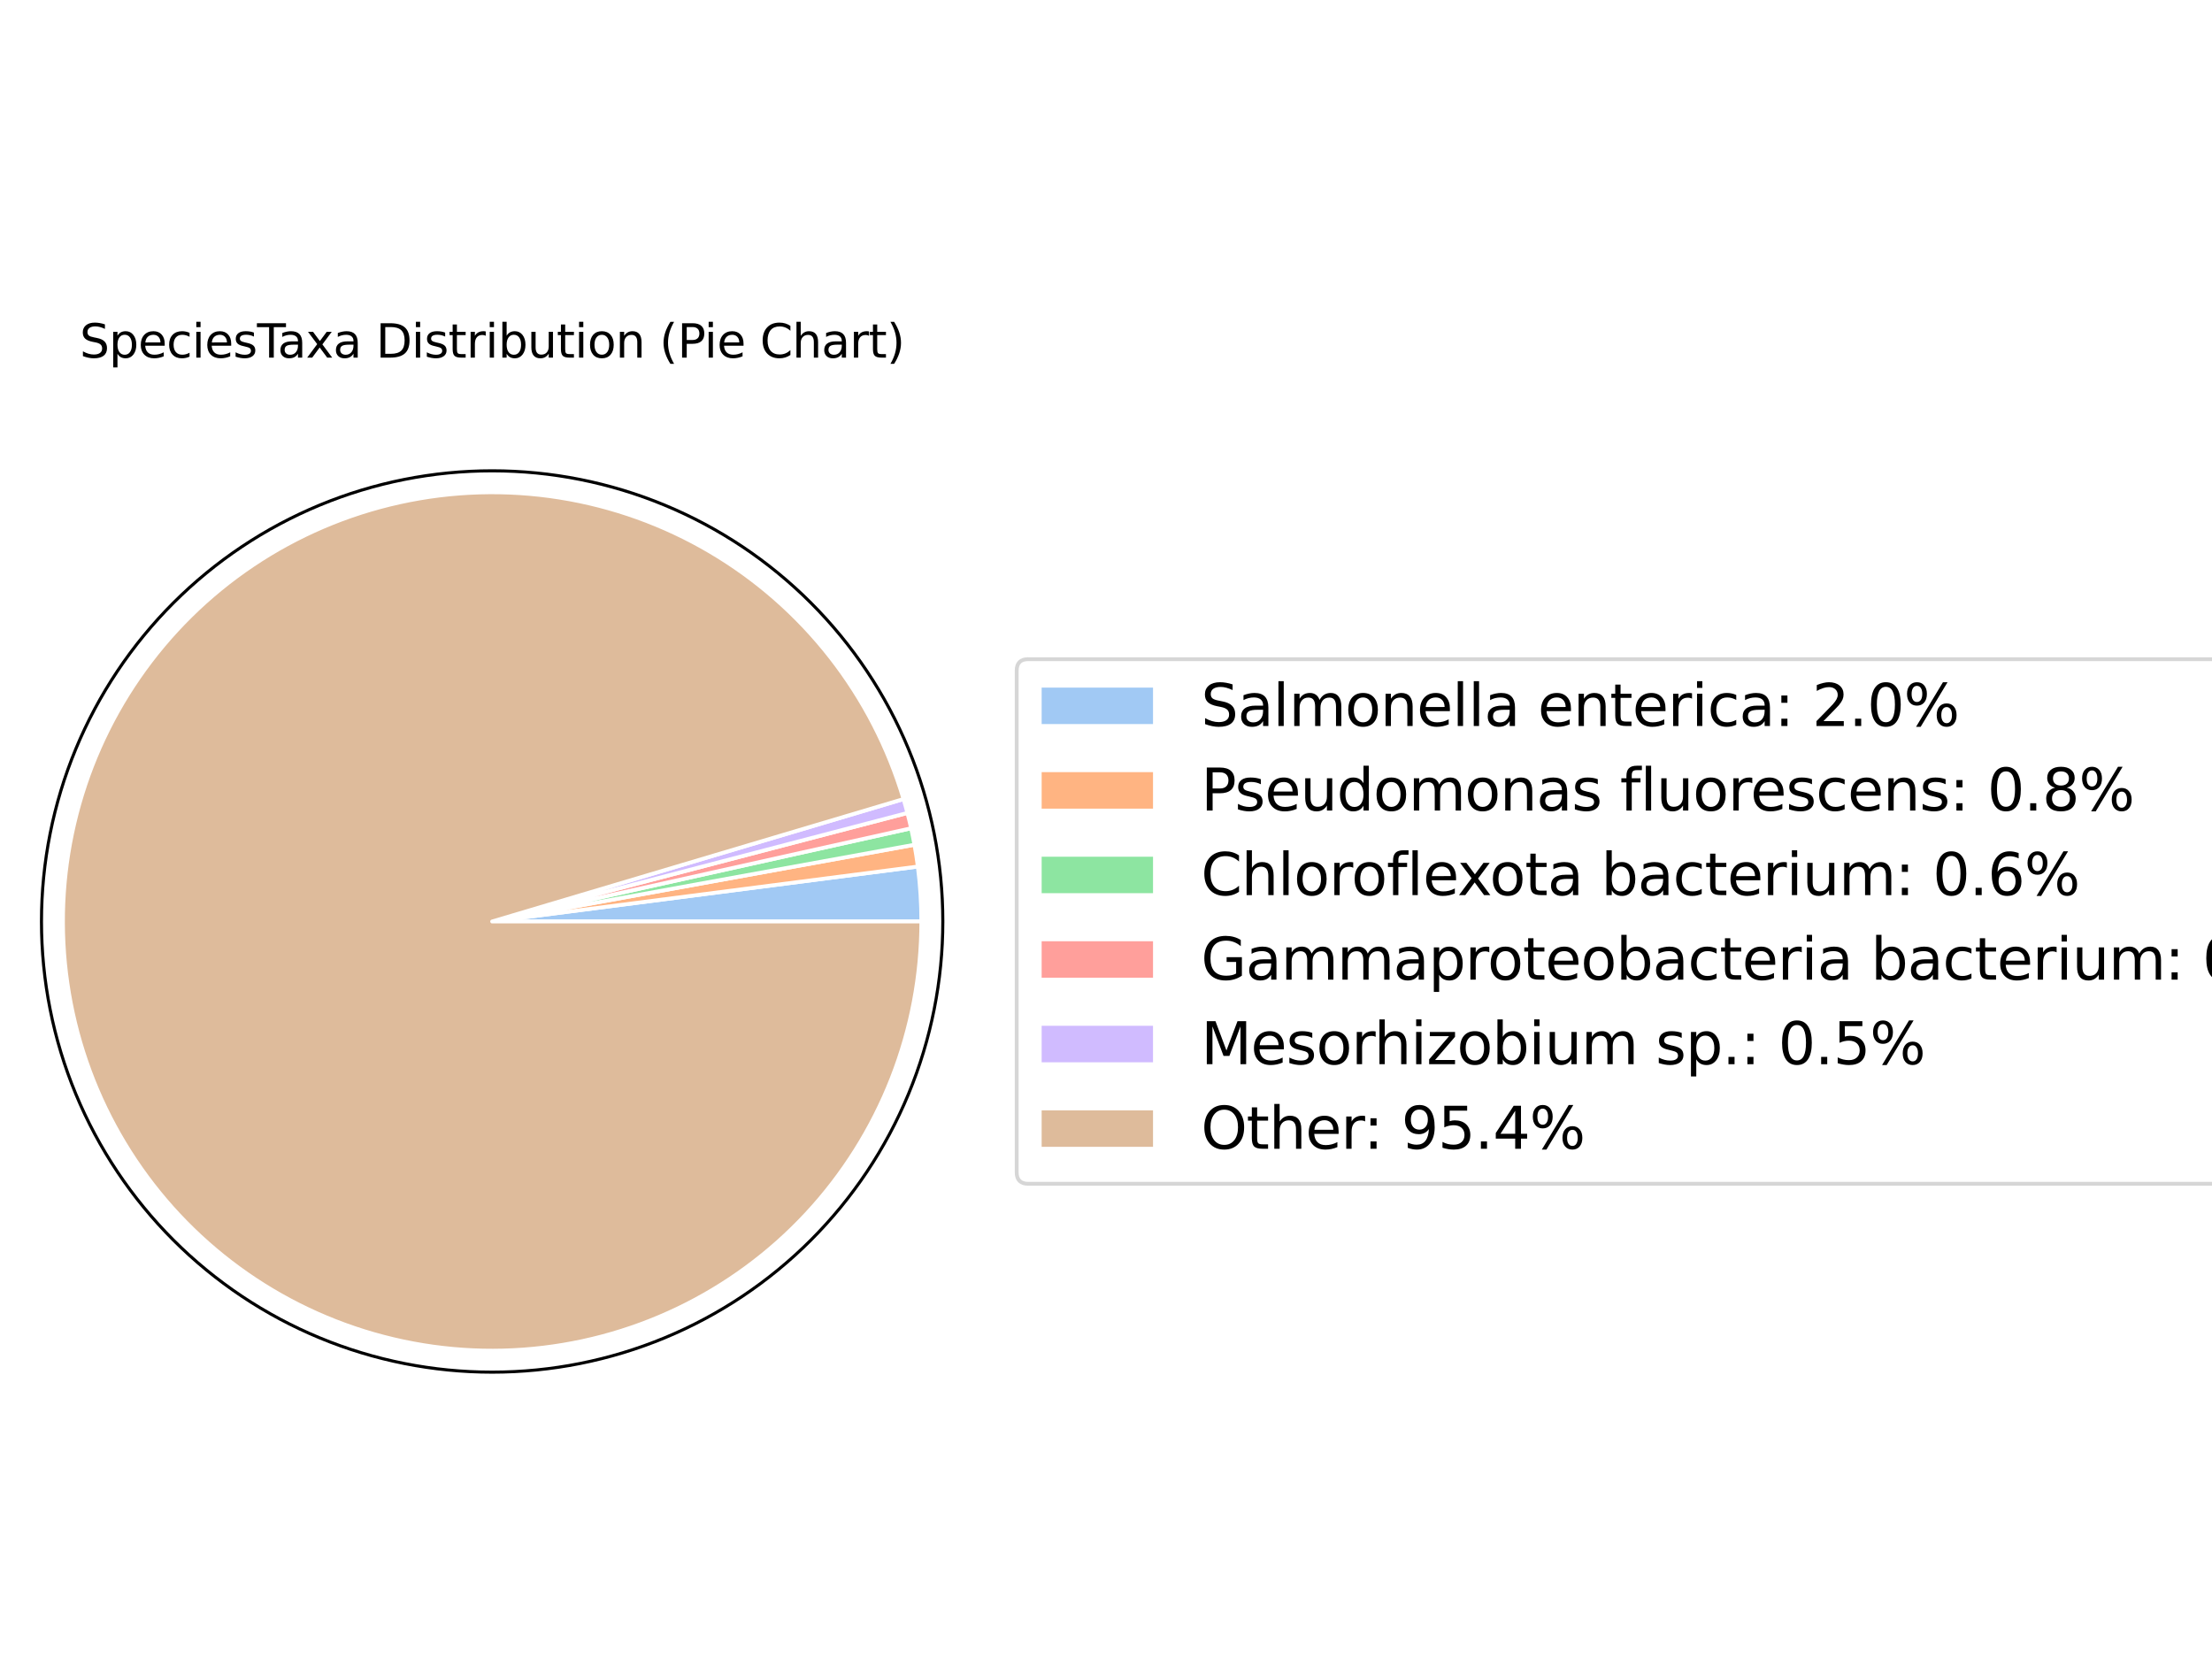 <?xml version="1.0" encoding="utf-8" standalone="no"?>
<!DOCTYPE svg PUBLIC "-//W3C//DTD SVG 1.1//EN"
  "http://www.w3.org/Graphics/SVG/1.1/DTD/svg11.dtd">
<svg xmlns:xlink="http://www.w3.org/1999/xlink" width="576pt" height="432pt" viewBox="0 0 576 432" xmlns="http://www.w3.org/2000/svg" version="1.1">
 <defs>
  <style type="text/css">*{stroke-linejoin: round; stroke-linecap: butt}</style>
 </defs>
 <g id="figure_1">
  <g id="patch_1">
   <path d="M 0 432 
L 576 432 
L 576 0 
L 0 0 
z
" style="fill: #ffffff"/>
  </g>
  <g id="axes_1">
   <g id="patch_2">
    <path d="M 245.508 239.952 
C 245.508 224.541 242.472 209.28 236.575 195.043 
C 230.678 180.805 222.033 167.867 211.136 156.97 
C 200.239 146.073 187.301 137.428 173.063 131.531 
C 158.826 125.634 143.565 122.598 128.154 122.598 
C 112.743 122.598 97.482 125.634 83.245 131.531 
C 69.007 137.428 56.069 146.073 45.172 156.97 
C 34.275 167.867 25.63 180.805 19.733 195.043 
C 13.836 209.28 10.8 224.541 10.8 239.952 
C 10.8 255.363 13.836 270.624 19.733 284.861 
C 25.63 299.099 34.275 312.037 45.172 322.934 
C 56.069 333.831 69.007 342.476 83.245 348.373 
C 97.482 354.27 112.743 357.306 128.154 357.306 
C 143.565 357.306 158.826 354.27 173.063 348.373 
C 187.301 342.476 200.239 333.831 211.136 322.934 
C 222.033 312.037 230.678 299.099 236.575 284.861 
C 242.472 270.624 245.508 255.363 245.508 239.952 
M 128.154 239.952 
C 128.154 239.952 128.154 239.952 128.154 239.952 
C 128.154 239.952 128.154 239.952 128.154 239.952 
C 128.154 239.952 128.154 239.952 128.154 239.952 
C 128.154 239.952 128.154 239.952 128.154 239.952 
C 128.154 239.952 128.154 239.952 128.154 239.952 
C 128.154 239.952 128.154 239.952 128.154 239.952 
C 128.154 239.952 128.154 239.952 128.154 239.952 
C 128.154 239.952 128.154 239.952 128.154 239.952 
C 128.154 239.952 128.154 239.952 128.154 239.952 
C 128.154 239.952 128.154 239.952 128.154 239.952 
C 128.154 239.952 128.154 239.952 128.154 239.952 
C 128.154 239.952 128.154 239.952 128.154 239.952 
C 128.154 239.952 128.154 239.952 128.154 239.952 
C 128.154 239.952 128.154 239.952 128.154 239.952 
C 128.154 239.952 128.154 239.952 128.154 239.952 
C 128.154 239.952 128.154 239.952 128.154 239.952 
z
" style="fill: #ffffff"/>
   </g>
   <g id="patch_3">
    <path d="M 128.154 239.952 
C 128.154 239.952 128.154 239.952 128.154 239.952 
C 128.154 239.952 128.154 239.952 128.154 239.952 
L 239.001 225.649 
C 239.307 228.02 239.536 230.4 239.69 232.786 
C 239.843 235.171 239.92 237.561 239.92 239.952 
z
" clip-path="url(#pff75e0fc72)" style="fill: #a1c9f4; stroke: #ffffff; stroke-linejoin: miter"/>
   </g>
   <g id="patch_4">
    <path d="M 128.154 239.952 
C 128.154 239.952 128.154 239.952 128.154 239.952 
C 128.154 239.952 128.154 239.952 128.154 239.952 
L 238.118 219.965 
C 238.29 220.909 238.449 221.854 238.596 222.801 
C 238.743 223.749 238.878 224.698 239.001 225.649 
z
" clip-path="url(#pff75e0fc72)" style="fill: #ffb482; stroke: #ffffff; stroke-linejoin: miter"/>
   </g>
   <g id="patch_5">
    <path d="M 128.154 239.952 
C 128.154 239.952 128.154 239.952 128.154 239.952 
C 128.154 239.952 128.154 239.952 128.154 239.952 
L 237.252 215.68 
C 237.411 216.392 237.562 217.104 237.706 217.819 
C 237.851 218.533 237.988 219.248 238.118 219.965 
z
" clip-path="url(#pff75e0fc72)" style="fill: #8de5a1; stroke: #ffffff; stroke-linejoin: miter"/>
   </g>
   <g id="patch_6">
    <path d="M 128.154 239.952 
C 128.154 239.952 128.154 239.952 128.154 239.952 
C 128.154 239.952 128.154 239.952 128.154 239.952 
L 236.288 211.692 
C 236.461 212.354 236.628 213.017 236.788 213.682 
C 236.949 214.347 237.104 215.013 237.252 215.68 
z
" clip-path="url(#pff75e0fc72)" style="fill: #ff9f9b; stroke: #ffffff; stroke-linejoin: miter"/>
   </g>
   <g id="patch_7">
    <path d="M 128.154 239.952 
C 128.154 239.952 128.154 239.952 128.154 239.952 
C 128.154 239.952 128.154 239.952 128.154 239.952 
L 235.277 208.073 
C 235.455 208.673 235.629 209.275 235.798 209.878 
C 235.966 210.482 236.13 211.086 236.288 211.692 
z
" clip-path="url(#pff75e0fc72)" style="fill: #d0bbff; stroke: #ffffff; stroke-linejoin: miter"/>
   </g>
   <g id="patch_8">
    <path d="M 128.154 239.952 
C 128.154 239.952 128.154 239.952 128.154 239.952 
C 128.154 239.952 128.154 239.952 128.154 239.952 
C 128.154 239.952 128.154 239.952 128.154 239.952 
C 128.154 239.952 128.154 239.952 128.154 239.952 
C 128.154 239.952 128.154 239.952 128.154 239.952 
C 128.154 239.952 128.154 239.952 128.154 239.952 
C 128.154 239.952 128.154 239.952 128.154 239.952 
C 128.154 239.952 128.154 239.952 128.154 239.952 
C 128.154 239.952 128.154 239.952 128.154 239.952 
C 128.154 239.952 128.154 239.952 128.154 239.952 
C 128.154 239.952 128.154 239.952 128.154 239.952 
C 128.154 239.952 128.154 239.952 128.154 239.952 
C 128.154 239.952 128.154 239.952 128.154 239.952 
C 128.154 239.952 128.154 239.952 128.154 239.952 
C 128.154 239.952 128.154 239.952 128.154 239.952 
C 128.154 239.952 128.154 239.952 128.154 239.952 
L 239.92 239.952 
C 239.92 253.949 237.29 267.823 232.168 280.849 
C 227.046 293.876 219.523 305.825 209.989 316.074 
C 200.456 326.323 189.082 334.69 176.459 340.74 
C 163.837 346.789 150.19 350.414 136.229 351.426 
C 122.268 352.437 108.241 350.817 94.879 346.649 
C 81.516 342.482 69.055 335.841 58.144 327.073 
C 47.233 318.305 38.065 307.565 31.12 295.413 
C 24.174 283.261 19.572 269.911 17.555 256.06 
C 15.538 242.209 16.14 228.101 19.331 214.472 
C 22.522 200.844 28.245 187.935 36.202 176.419 
C 44.159 164.903 54.209 154.984 65.827 147.178 
C 77.446 139.373 90.428 133.819 104.098 130.806 
C 117.767 127.793 131.881 127.375 145.705 129.573 
C 159.528 131.771 172.817 136.546 184.877 143.65 
C 196.938 150.754 207.558 160.061 216.182 171.085 
C 224.807 182.11 231.284 194.657 235.277 208.073 
z
" clip-path="url(#pff75e0fc72)" style="fill: #debb9b; stroke: #ffffff; stroke-linejoin: miter"/>
   </g>
   <g id="matplotlib.axis_1"/>
   <g id="matplotlib.axis_2"/>
   <g id="patch_9">
    <path d="M 245.508 239.952 
C 245.508 224.541 242.472 209.28 236.575 195.043 
C 230.678 180.805 222.033 167.867 211.136 156.97 
C 200.239 146.073 187.301 137.428 173.063 131.531 
C 158.826 125.634 143.565 122.598 128.154 122.598 
C 112.743 122.598 97.482 125.634 83.245 131.531 
C 69.007 137.428 56.069 146.073 45.172 156.97 
C 34.275 167.867 25.63 180.805 19.733 195.043 
C 13.836 209.28 10.8 224.541 10.8 239.952 
C 10.8 255.363 13.836 270.624 19.733 284.861 
C 25.63 299.099 34.275 312.037 45.172 322.934 
C 56.069 333.831 69.007 342.476 83.245 348.373 
C 97.482 354.27 112.743 357.306 128.154 357.306 
C 143.565 357.306 158.826 354.27 173.063 348.373 
C 187.301 342.476 200.239 333.831 211.136 322.934 
C 222.033 312.037 230.678 299.099 236.575 284.861 
C 242.472 270.624 245.508 255.363 245.508 239.952 
" style="fill: none; stroke: #000000; stroke-width: 0.8; stroke-linejoin: miter; stroke-linecap: square"/>
   </g>
   <g id="text_1">
    <!-- SpeciesTaxa Distribution (Pie Chart) -->
    <g transform="translate(20.747 93.127) scale(0.12 -0.12)">
     <defs>
      <path id="DejaVuSans-53" d="M 3425 4513 
L 3425 3897 
Q 3066 4069 2747 4153 
Q 2428 4238 2131 4238 
Q 1616 4238 1336 4038 
Q 1056 3838 1056 3469 
Q 1056 3159 1242 3001 
Q 1428 2844 1947 2747 
L 2328 2669 
Q 3034 2534 3370 2195 
Q 3706 1856 3706 1288 
Q 3706 609 3251 259 
Q 2797 -91 1919 -91 
Q 1588 -91 1214 -16 
Q 841 59 441 206 
L 441 856 
Q 825 641 1194 531 
Q 1563 422 1919 422 
Q 2459 422 2753 634 
Q 3047 847 3047 1241 
Q 3047 1584 2836 1778 
Q 2625 1972 2144 2069 
L 1759 2144 
Q 1053 2284 737 2584 
Q 422 2884 422 3419 
Q 422 4038 858 4394 
Q 1294 4750 2059 4750 
Q 2388 4750 2728 4690 
Q 3069 4631 3425 4513 
z
" transform="scale(0.016)"/>
      <path id="DejaVuSans-70" d="M 1159 525 
L 1159 -1331 
L 581 -1331 
L 581 3500 
L 1159 3500 
L 1159 2969 
Q 1341 3281 1617 3432 
Q 1894 3584 2278 3584 
Q 2916 3584 3314 3078 
Q 3713 2572 3713 1747 
Q 3713 922 3314 415 
Q 2916 -91 2278 -91 
Q 1894 -91 1617 61 
Q 1341 213 1159 525 
z
M 3116 1747 
Q 3116 2381 2855 2742 
Q 2594 3103 2138 3103 
Q 1681 3103 1420 2742 
Q 1159 2381 1159 1747 
Q 1159 1113 1420 752 
Q 1681 391 2138 391 
Q 2594 391 2855 752 
Q 3116 1113 3116 1747 
z
" transform="scale(0.016)"/>
      <path id="DejaVuSans-65" d="M 3597 1894 
L 3597 1613 
L 953 1613 
Q 991 1019 1311 708 
Q 1631 397 2203 397 
Q 2534 397 2845 478 
Q 3156 559 3463 722 
L 3463 178 
Q 3153 47 2828 -22 
Q 2503 -91 2169 -91 
Q 1331 -91 842 396 
Q 353 884 353 1716 
Q 353 2575 817 3079 
Q 1281 3584 2069 3584 
Q 2775 3584 3186 3129 
Q 3597 2675 3597 1894 
z
M 3022 2063 
Q 3016 2534 2758 2815 
Q 2500 3097 2075 3097 
Q 1594 3097 1305 2825 
Q 1016 2553 972 2059 
L 3022 2063 
z
" transform="scale(0.016)"/>
      <path id="DejaVuSans-63" d="M 3122 3366 
L 3122 2828 
Q 2878 2963 2633 3030 
Q 2388 3097 2138 3097 
Q 1578 3097 1268 2742 
Q 959 2388 959 1747 
Q 959 1106 1268 751 
Q 1578 397 2138 397 
Q 2388 397 2633 464 
Q 2878 531 3122 666 
L 3122 134 
Q 2881 22 2623 -34 
Q 2366 -91 2075 -91 
Q 1284 -91 818 406 
Q 353 903 353 1747 
Q 353 2603 823 3093 
Q 1294 3584 2113 3584 
Q 2378 3584 2631 3529 
Q 2884 3475 3122 3366 
z
" transform="scale(0.016)"/>
      <path id="DejaVuSans-69" d="M 603 3500 
L 1178 3500 
L 1178 0 
L 603 0 
L 603 3500 
z
M 603 4863 
L 1178 4863 
L 1178 4134 
L 603 4134 
L 603 4863 
z
" transform="scale(0.016)"/>
      <path id="DejaVuSans-73" d="M 2834 3397 
L 2834 2853 
Q 2591 2978 2328 3040 
Q 2066 3103 1784 3103 
Q 1356 3103 1142 2972 
Q 928 2841 928 2578 
Q 928 2378 1081 2264 
Q 1234 2150 1697 2047 
L 1894 2003 
Q 2506 1872 2764 1633 
Q 3022 1394 3022 966 
Q 3022 478 2636 193 
Q 2250 -91 1575 -91 
Q 1294 -91 989 -36 
Q 684 19 347 128 
L 347 722 
Q 666 556 975 473 
Q 1284 391 1588 391 
Q 1994 391 2212 530 
Q 2431 669 2431 922 
Q 2431 1156 2273 1281 
Q 2116 1406 1581 1522 
L 1381 1569 
Q 847 1681 609 1914 
Q 372 2147 372 2553 
Q 372 3047 722 3315 
Q 1072 3584 1716 3584 
Q 2034 3584 2315 3537 
Q 2597 3491 2834 3397 
z
" transform="scale(0.016)"/>
      <path id="DejaVuSans-54" d="M -19 4666 
L 3928 4666 
L 3928 4134 
L 2272 4134 
L 2272 0 
L 1638 0 
L 1638 4134 
L -19 4134 
L -19 4666 
z
" transform="scale(0.016)"/>
      <path id="DejaVuSans-61" d="M 2194 1759 
Q 1497 1759 1228 1600 
Q 959 1441 959 1056 
Q 959 750 1161 570 
Q 1363 391 1709 391 
Q 2188 391 2477 730 
Q 2766 1069 2766 1631 
L 2766 1759 
L 2194 1759 
z
M 3341 1997 
L 3341 0 
L 2766 0 
L 2766 531 
Q 2569 213 2275 61 
Q 1981 -91 1556 -91 
Q 1019 -91 701 211 
Q 384 513 384 1019 
Q 384 1609 779 1909 
Q 1175 2209 1959 2209 
L 2766 2209 
L 2766 2266 
Q 2766 2663 2505 2880 
Q 2244 3097 1772 3097 
Q 1472 3097 1187 3025 
Q 903 2953 641 2809 
L 641 3341 
Q 956 3463 1253 3523 
Q 1550 3584 1831 3584 
Q 2591 3584 2966 3190 
Q 3341 2797 3341 1997 
z
" transform="scale(0.016)"/>
      <path id="DejaVuSans-78" d="M 3513 3500 
L 2247 1797 
L 3578 0 
L 2900 0 
L 1881 1375 
L 863 0 
L 184 0 
L 1544 1831 
L 300 3500 
L 978 3500 
L 1906 2253 
L 2834 3500 
L 3513 3500 
z
" transform="scale(0.016)"/>
      <path id="DejaVuSans-20" transform="scale(0.016)"/>
      <path id="DejaVuSans-44" d="M 1259 4147 
L 1259 519 
L 2022 519 
Q 2988 519 3436 956 
Q 3884 1394 3884 2338 
Q 3884 3275 3436 3711 
Q 2988 4147 2022 4147 
L 1259 4147 
z
M 628 4666 
L 1925 4666 
Q 3281 4666 3915 4102 
Q 4550 3538 4550 2338 
Q 4550 1131 3912 565 
Q 3275 0 1925 0 
L 628 0 
L 628 4666 
z
" transform="scale(0.016)"/>
      <path id="DejaVuSans-74" d="M 1172 4494 
L 1172 3500 
L 2356 3500 
L 2356 3053 
L 1172 3053 
L 1172 1153 
Q 1172 725 1289 603 
Q 1406 481 1766 481 
L 2356 481 
L 2356 0 
L 1766 0 
Q 1100 0 847 248 
Q 594 497 594 1153 
L 594 3053 
L 172 3053 
L 172 3500 
L 594 3500 
L 594 4494 
L 1172 4494 
z
" transform="scale(0.016)"/>
      <path id="DejaVuSans-72" d="M 2631 2963 
Q 2534 3019 2420 3045 
Q 2306 3072 2169 3072 
Q 1681 3072 1420 2755 
Q 1159 2438 1159 1844 
L 1159 0 
L 581 0 
L 581 3500 
L 1159 3500 
L 1159 2956 
Q 1341 3275 1631 3429 
Q 1922 3584 2338 3584 
Q 2397 3584 2469 3576 
Q 2541 3569 2628 3553 
L 2631 2963 
z
" transform="scale(0.016)"/>
      <path id="DejaVuSans-62" d="M 3116 1747 
Q 3116 2381 2855 2742 
Q 2594 3103 2138 3103 
Q 1681 3103 1420 2742 
Q 1159 2381 1159 1747 
Q 1159 1113 1420 752 
Q 1681 391 2138 391 
Q 2594 391 2855 752 
Q 3116 1113 3116 1747 
z
M 1159 2969 
Q 1341 3281 1617 3432 
Q 1894 3584 2278 3584 
Q 2916 3584 3314 3078 
Q 3713 2572 3713 1747 
Q 3713 922 3314 415 
Q 2916 -91 2278 -91 
Q 1894 -91 1617 61 
Q 1341 213 1159 525 
L 1159 0 
L 581 0 
L 581 4863 
L 1159 4863 
L 1159 2969 
z
" transform="scale(0.016)"/>
      <path id="DejaVuSans-75" d="M 544 1381 
L 544 3500 
L 1119 3500 
L 1119 1403 
Q 1119 906 1312 657 
Q 1506 409 1894 409 
Q 2359 409 2629 706 
Q 2900 1003 2900 1516 
L 2900 3500 
L 3475 3500 
L 3475 0 
L 2900 0 
L 2900 538 
Q 2691 219 2414 64 
Q 2138 -91 1772 -91 
Q 1169 -91 856 284 
Q 544 659 544 1381 
z
M 1991 3584 
L 1991 3584 
z
" transform="scale(0.016)"/>
      <path id="DejaVuSans-6f" d="M 1959 3097 
Q 1497 3097 1228 2736 
Q 959 2375 959 1747 
Q 959 1119 1226 758 
Q 1494 397 1959 397 
Q 2419 397 2687 759 
Q 2956 1122 2956 1747 
Q 2956 2369 2687 2733 
Q 2419 3097 1959 3097 
z
M 1959 3584 
Q 2709 3584 3137 3096 
Q 3566 2609 3566 1747 
Q 3566 888 3137 398 
Q 2709 -91 1959 -91 
Q 1206 -91 779 398 
Q 353 888 353 1747 
Q 353 2609 779 3096 
Q 1206 3584 1959 3584 
z
" transform="scale(0.016)"/>
      <path id="DejaVuSans-6e" d="M 3513 2113 
L 3513 0 
L 2938 0 
L 2938 2094 
Q 2938 2591 2744 2837 
Q 2550 3084 2163 3084 
Q 1697 3084 1428 2787 
Q 1159 2491 1159 1978 
L 1159 0 
L 581 0 
L 581 3500 
L 1159 3500 
L 1159 2956 
Q 1366 3272 1645 3428 
Q 1925 3584 2291 3584 
Q 2894 3584 3203 3211 
Q 3513 2838 3513 2113 
z
" transform="scale(0.016)"/>
      <path id="DejaVuSans-28" d="M 1984 4856 
Q 1566 4138 1362 3434 
Q 1159 2731 1159 2009 
Q 1159 1288 1364 580 
Q 1569 -128 1984 -844 
L 1484 -844 
Q 1016 -109 783 600 
Q 550 1309 550 2009 
Q 550 2706 781 3412 
Q 1013 4119 1484 4856 
L 1984 4856 
z
" transform="scale(0.016)"/>
      <path id="DejaVuSans-50" d="M 1259 4147 
L 1259 2394 
L 2053 2394 
Q 2494 2394 2734 2622 
Q 2975 2850 2975 3272 
Q 2975 3691 2734 3919 
Q 2494 4147 2053 4147 
L 1259 4147 
z
M 628 4666 
L 2053 4666 
Q 2838 4666 3239 4311 
Q 3641 3956 3641 3272 
Q 3641 2581 3239 2228 
Q 2838 1875 2053 1875 
L 1259 1875 
L 1259 0 
L 628 0 
L 628 4666 
z
" transform="scale(0.016)"/>
      <path id="DejaVuSans-43" d="M 4122 4306 
L 4122 3641 
Q 3803 3938 3442 4084 
Q 3081 4231 2675 4231 
Q 1875 4231 1450 3742 
Q 1025 3253 1025 2328 
Q 1025 1406 1450 917 
Q 1875 428 2675 428 
Q 3081 428 3442 575 
Q 3803 722 4122 1019 
L 4122 359 
Q 3791 134 3420 21 
Q 3050 -91 2638 -91 
Q 1578 -91 968 557 
Q 359 1206 359 2328 
Q 359 3453 968 4101 
Q 1578 4750 2638 4750 
Q 3056 4750 3426 4639 
Q 3797 4528 4122 4306 
z
" transform="scale(0.016)"/>
      <path id="DejaVuSans-68" d="M 3513 2113 
L 3513 0 
L 2938 0 
L 2938 2094 
Q 2938 2591 2744 2837 
Q 2550 3084 2163 3084 
Q 1697 3084 1428 2787 
Q 1159 2491 1159 1978 
L 1159 0 
L 581 0 
L 581 4863 
L 1159 4863 
L 1159 2956 
Q 1366 3272 1645 3428 
Q 1925 3584 2291 3584 
Q 2894 3584 3203 3211 
Q 3513 2838 3513 2113 
z
" transform="scale(0.016)"/>
      <path id="DejaVuSans-29" d="M 513 4856 
L 1013 4856 
Q 1481 4119 1714 3412 
Q 1947 2706 1947 2009 
Q 1947 1309 1714 600 
Q 1481 -109 1013 -844 
L 513 -844 
Q 928 -128 1133 580 
Q 1338 1288 1338 2009 
Q 1338 2731 1133 3434 
Q 928 4138 513 4856 
z
" transform="scale(0.016)"/>
     </defs>
     <use xlink:href="#DejaVuSans-53"/>
     <use xlink:href="#DejaVuSans-70" x="63.477"/>
     <use xlink:href="#DejaVuSans-65" x="126.953"/>
     <use xlink:href="#DejaVuSans-63" x="188.477"/>
     <use xlink:href="#DejaVuSans-69" x="243.457"/>
     <use xlink:href="#DejaVuSans-65" x="271.24"/>
     <use xlink:href="#DejaVuSans-73" x="332.764"/>
     <use xlink:href="#DejaVuSans-54" x="384.863"/>
     <use xlink:href="#DejaVuSans-61" x="429.447"/>
     <use xlink:href="#DejaVuSans-78" x="490.727"/>
     <use xlink:href="#DejaVuSans-61" x="549.906"/>
     <use xlink:href="#DejaVuSans-20" x="611.186"/>
     <use xlink:href="#DejaVuSans-44" x="642.973"/>
     <use xlink:href="#DejaVuSans-69" x="719.975"/>
     <use xlink:href="#DejaVuSans-73" x="747.758"/>
     <use xlink:href="#DejaVuSans-74" x="799.857"/>
     <use xlink:href="#DejaVuSans-72" x="839.066"/>
     <use xlink:href="#DejaVuSans-69" x="880.18"/>
     <use xlink:href="#DejaVuSans-62" x="907.963"/>
     <use xlink:href="#DejaVuSans-75" x="971.439"/>
     <use xlink:href="#DejaVuSans-74" x="1034.818"/>
     <use xlink:href="#DejaVuSans-69" x="1074.027"/>
     <use xlink:href="#DejaVuSans-6f" x="1101.811"/>
     <use xlink:href="#DejaVuSans-6e" x="1162.992"/>
     <use xlink:href="#DejaVuSans-20" x="1226.371"/>
     <use xlink:href="#DejaVuSans-28" x="1258.158"/>
     <use xlink:href="#DejaVuSans-50" x="1297.172"/>
     <use xlink:href="#DejaVuSans-69" x="1355.225"/>
     <use xlink:href="#DejaVuSans-65" x="1383.008"/>
     <use xlink:href="#DejaVuSans-20" x="1444.531"/>
     <use xlink:href="#DejaVuSans-43" x="1476.318"/>
     <use xlink:href="#DejaVuSans-68" x="1546.143"/>
     <use xlink:href="#DejaVuSans-61" x="1609.521"/>
     <use xlink:href="#DejaVuSans-72" x="1670.801"/>
     <use xlink:href="#DejaVuSans-74" x="1711.914"/>
     <use xlink:href="#DejaVuSans-29" x="1751.123"/>
    </g>
   </g>
   <g id="legend_1">
    <g id="patch_10">
     <path d="M 267.743 308.254 
L 614.607 308.254 
Q 617.607 308.254 617.607 305.254 
L 617.607 174.65 
Q 617.607 171.65 614.607 171.65 
L 267.743 171.65 
Q 264.743 171.65 264.743 174.65 
L 264.743 305.254 
Q 264.743 308.254 267.743 308.254 
z
" style="fill: #ffffff; opacity: 0.8; stroke: #cccccc; stroke-linejoin: miter"/>
    </g>
    <g id="patch_11">
     <path d="M 270.743 189.048 
L 300.743 189.048 
L 300.743 178.548 
L 270.743 178.548 
z
" style="fill: #a1c9f4; stroke: #ffffff; stroke-linejoin: miter"/>
    </g>
    <g id="text_2">
     <!-- Salmonella enterica: 2.0% -->
     <g transform="translate(312.743 189.048) scale(0.15 -0.15)">
      <defs>
       <path id="DejaVuSans-6c" d="M 603 4863 
L 1178 4863 
L 1178 0 
L 603 0 
L 603 4863 
z
" transform="scale(0.016)"/>
       <path id="DejaVuSans-6d" d="M 3328 2828 
Q 3544 3216 3844 3400 
Q 4144 3584 4550 3584 
Q 5097 3584 5394 3201 
Q 5691 2819 5691 2113 
L 5691 0 
L 5113 0 
L 5113 2094 
Q 5113 2597 4934 2840 
Q 4756 3084 4391 3084 
Q 3944 3084 3684 2787 
Q 3425 2491 3425 1978 
L 3425 0 
L 2847 0 
L 2847 2094 
Q 2847 2600 2669 2842 
Q 2491 3084 2119 3084 
Q 1678 3084 1418 2786 
Q 1159 2488 1159 1978 
L 1159 0 
L 581 0 
L 581 3500 
L 1159 3500 
L 1159 2956 
Q 1356 3278 1631 3431 
Q 1906 3584 2284 3584 
Q 2666 3584 2933 3390 
Q 3200 3197 3328 2828 
z
" transform="scale(0.016)"/>
       <path id="DejaVuSans-3a" d="M 750 794 
L 1409 794 
L 1409 0 
L 750 0 
L 750 794 
z
M 750 3309 
L 1409 3309 
L 1409 2516 
L 750 2516 
L 750 3309 
z
" transform="scale(0.016)"/>
       <path id="DejaVuSans-32" d="M 1228 531 
L 3431 531 
L 3431 0 
L 469 0 
L 469 531 
Q 828 903 1448 1529 
Q 2069 2156 2228 2338 
Q 2531 2678 2651 2914 
Q 2772 3150 2772 3378 
Q 2772 3750 2511 3984 
Q 2250 4219 1831 4219 
Q 1534 4219 1204 4116 
Q 875 4013 500 3803 
L 500 4441 
Q 881 4594 1212 4672 
Q 1544 4750 1819 4750 
Q 2544 4750 2975 4387 
Q 3406 4025 3406 3419 
Q 3406 3131 3298 2873 
Q 3191 2616 2906 2266 
Q 2828 2175 2409 1742 
Q 1991 1309 1228 531 
z
" transform="scale(0.016)"/>
       <path id="DejaVuSans-2e" d="M 684 794 
L 1344 794 
L 1344 0 
L 684 0 
L 684 794 
z
" transform="scale(0.016)"/>
       <path id="DejaVuSans-30" d="M 2034 4250 
Q 1547 4250 1301 3770 
Q 1056 3291 1056 2328 
Q 1056 1369 1301 889 
Q 1547 409 2034 409 
Q 2525 409 2770 889 
Q 3016 1369 3016 2328 
Q 3016 3291 2770 3770 
Q 2525 4250 2034 4250 
z
M 2034 4750 
Q 2819 4750 3233 4129 
Q 3647 3509 3647 2328 
Q 3647 1150 3233 529 
Q 2819 -91 2034 -91 
Q 1250 -91 836 529 
Q 422 1150 422 2328 
Q 422 3509 836 4129 
Q 1250 4750 2034 4750 
z
" transform="scale(0.016)"/>
       <path id="DejaVuSans-25" d="M 4653 2053 
Q 4381 2053 4226 1822 
Q 4072 1591 4072 1178 
Q 4072 772 4226 539 
Q 4381 306 4653 306 
Q 4919 306 5073 539 
Q 5228 772 5228 1178 
Q 5228 1588 5073 1820 
Q 4919 2053 4653 2053 
z
M 4653 2450 
Q 5147 2450 5437 2106 
Q 5728 1763 5728 1178 
Q 5728 594 5436 251 
Q 5144 -91 4653 -91 
Q 4153 -91 3862 251 
Q 3572 594 3572 1178 
Q 3572 1766 3864 2108 
Q 4156 2450 4653 2450 
z
M 1428 4353 
Q 1159 4353 1004 4120 
Q 850 3888 850 3481 
Q 850 3069 1003 2837 
Q 1156 2606 1428 2606 
Q 1700 2606 1854 2837 
Q 2009 3069 2009 3481 
Q 2009 3884 1853 4118 
Q 1697 4353 1428 4353 
z
M 4250 4750 
L 4750 4750 
L 1831 -91 
L 1331 -91 
L 4250 4750 
z
M 1428 4750 
Q 1922 4750 2215 4408 
Q 2509 4066 2509 3481 
Q 2509 2891 2217 2550 
Q 1925 2209 1428 2209 
Q 931 2209 642 2551 
Q 353 2894 353 3481 
Q 353 4063 643 4406 
Q 934 4750 1428 4750 
z
" transform="scale(0.016)"/>
      </defs>
      <use xlink:href="#DejaVuSans-53"/>
      <use xlink:href="#DejaVuSans-61" x="63.477"/>
      <use xlink:href="#DejaVuSans-6c" x="124.756"/>
      <use xlink:href="#DejaVuSans-6d" x="152.539"/>
      <use xlink:href="#DejaVuSans-6f" x="249.951"/>
      <use xlink:href="#DejaVuSans-6e" x="311.133"/>
      <use xlink:href="#DejaVuSans-65" x="374.512"/>
      <use xlink:href="#DejaVuSans-6c" x="436.035"/>
      <use xlink:href="#DejaVuSans-6c" x="463.818"/>
      <use xlink:href="#DejaVuSans-61" x="491.602"/>
      <use xlink:href="#DejaVuSans-20" x="552.881"/>
      <use xlink:href="#DejaVuSans-65" x="584.668"/>
      <use xlink:href="#DejaVuSans-6e" x="646.191"/>
      <use xlink:href="#DejaVuSans-74" x="709.57"/>
      <use xlink:href="#DejaVuSans-65" x="748.779"/>
      <use xlink:href="#DejaVuSans-72" x="810.303"/>
      <use xlink:href="#DejaVuSans-69" x="851.416"/>
      <use xlink:href="#DejaVuSans-63" x="879.199"/>
      <use xlink:href="#DejaVuSans-61" x="934.18"/>
      <use xlink:href="#DejaVuSans-3a" x="995.459"/>
      <use xlink:href="#DejaVuSans-20" x="1029.15"/>
      <use xlink:href="#DejaVuSans-32" x="1060.938"/>
      <use xlink:href="#DejaVuSans-2e" x="1124.561"/>
      <use xlink:href="#DejaVuSans-30" x="1156.348"/>
      <use xlink:href="#DejaVuSans-25" x="1219.971"/>
     </g>
    </g>
    <g id="patch_12">
     <path d="M 270.743 211.065 
L 300.743 211.065 
L 300.743 200.565 
L 270.743 200.565 
z
" style="fill: #ffb482; stroke: #ffffff; stroke-linejoin: miter"/>
    </g>
    <g id="text_3">
     <!-- Pseudomonas fluorescens: 0.8% -->
     <g transform="translate(312.743 211.065) scale(0.15 -0.15)">
      <defs>
       <path id="DejaVuSans-64" d="M 2906 2969 
L 2906 4863 
L 3481 4863 
L 3481 0 
L 2906 0 
L 2906 525 
Q 2725 213 2448 61 
Q 2172 -91 1784 -91 
Q 1150 -91 751 415 
Q 353 922 353 1747 
Q 353 2572 751 3078 
Q 1150 3584 1784 3584 
Q 2172 3584 2448 3432 
Q 2725 3281 2906 2969 
z
M 947 1747 
Q 947 1113 1208 752 
Q 1469 391 1925 391 
Q 2381 391 2643 752 
Q 2906 1113 2906 1747 
Q 2906 2381 2643 2742 
Q 2381 3103 1925 3103 
Q 1469 3103 1208 2742 
Q 947 2381 947 1747 
z
" transform="scale(0.016)"/>
       <path id="DejaVuSans-66" d="M 2375 4863 
L 2375 4384 
L 1825 4384 
Q 1516 4384 1395 4259 
Q 1275 4134 1275 3809 
L 1275 3500 
L 2222 3500 
L 2222 3053 
L 1275 3053 
L 1275 0 
L 697 0 
L 697 3053 
L 147 3053 
L 147 3500 
L 697 3500 
L 697 3744 
Q 697 4328 969 4595 
Q 1241 4863 1831 4863 
L 2375 4863 
z
" transform="scale(0.016)"/>
       <path id="DejaVuSans-38" d="M 2034 2216 
Q 1584 2216 1326 1975 
Q 1069 1734 1069 1313 
Q 1069 891 1326 650 
Q 1584 409 2034 409 
Q 2484 409 2743 651 
Q 3003 894 3003 1313 
Q 3003 1734 2745 1975 
Q 2488 2216 2034 2216 
z
M 1403 2484 
Q 997 2584 770 2862 
Q 544 3141 544 3541 
Q 544 4100 942 4425 
Q 1341 4750 2034 4750 
Q 2731 4750 3128 4425 
Q 3525 4100 3525 3541 
Q 3525 3141 3298 2862 
Q 3072 2584 2669 2484 
Q 3125 2378 3379 2068 
Q 3634 1759 3634 1313 
Q 3634 634 3220 271 
Q 2806 -91 2034 -91 
Q 1263 -91 848 271 
Q 434 634 434 1313 
Q 434 1759 690 2068 
Q 947 2378 1403 2484 
z
M 1172 3481 
Q 1172 3119 1398 2916 
Q 1625 2713 2034 2713 
Q 2441 2713 2670 2916 
Q 2900 3119 2900 3481 
Q 2900 3844 2670 4047 
Q 2441 4250 2034 4250 
Q 1625 4250 1398 4047 
Q 1172 3844 1172 3481 
z
" transform="scale(0.016)"/>
      </defs>
      <use xlink:href="#DejaVuSans-50"/>
      <use xlink:href="#DejaVuSans-73" x="58.553"/>
      <use xlink:href="#DejaVuSans-65" x="110.652"/>
      <use xlink:href="#DejaVuSans-75" x="172.176"/>
      <use xlink:href="#DejaVuSans-64" x="235.555"/>
      <use xlink:href="#DejaVuSans-6f" x="299.031"/>
      <use xlink:href="#DejaVuSans-6d" x="360.213"/>
      <use xlink:href="#DejaVuSans-6f" x="457.625"/>
      <use xlink:href="#DejaVuSans-6e" x="518.807"/>
      <use xlink:href="#DejaVuSans-61" x="582.186"/>
      <use xlink:href="#DejaVuSans-73" x="643.465"/>
      <use xlink:href="#DejaVuSans-20" x="695.564"/>
      <use xlink:href="#DejaVuSans-66" x="727.352"/>
      <use xlink:href="#DejaVuSans-6c" x="762.557"/>
      <use xlink:href="#DejaVuSans-75" x="790.34"/>
      <use xlink:href="#DejaVuSans-6f" x="853.719"/>
      <use xlink:href="#DejaVuSans-72" x="914.9"/>
      <use xlink:href="#DejaVuSans-65" x="953.764"/>
      <use xlink:href="#DejaVuSans-73" x="1015.287"/>
      <use xlink:href="#DejaVuSans-63" x="1067.387"/>
      <use xlink:href="#DejaVuSans-65" x="1122.367"/>
      <use xlink:href="#DejaVuSans-6e" x="1183.891"/>
      <use xlink:href="#DejaVuSans-73" x="1247.27"/>
      <use xlink:href="#DejaVuSans-3a" x="1299.369"/>
      <use xlink:href="#DejaVuSans-20" x="1333.061"/>
      <use xlink:href="#DejaVuSans-30" x="1364.848"/>
      <use xlink:href="#DejaVuSans-2e" x="1428.471"/>
      <use xlink:href="#DejaVuSans-38" x="1460.258"/>
      <use xlink:href="#DejaVuSans-25" x="1523.881"/>
     </g>
    </g>
    <g id="patch_13">
     <path d="M 270.743 233.082 
L 300.743 233.082 
L 300.743 222.582 
L 270.743 222.582 
z
" style="fill: #8de5a1; stroke: #ffffff; stroke-linejoin: miter"/>
    </g>
    <g id="text_4">
     <!-- Chloroflexota bacterium: 0.6% -->
     <g transform="translate(312.743 233.082) scale(0.15 -0.15)">
      <defs>
       <path id="DejaVuSans-36" d="M 2113 2584 
Q 1688 2584 1439 2293 
Q 1191 2003 1191 1497 
Q 1191 994 1439 701 
Q 1688 409 2113 409 
Q 2538 409 2786 701 
Q 3034 994 3034 1497 
Q 3034 2003 2786 2293 
Q 2538 2584 2113 2584 
z
M 3366 4563 
L 3366 3988 
Q 3128 4100 2886 4159 
Q 2644 4219 2406 4219 
Q 1781 4219 1451 3797 
Q 1122 3375 1075 2522 
Q 1259 2794 1537 2939 
Q 1816 3084 2150 3084 
Q 2853 3084 3261 2657 
Q 3669 2231 3669 1497 
Q 3669 778 3244 343 
Q 2819 -91 2113 -91 
Q 1303 -91 875 529 
Q 447 1150 447 2328 
Q 447 3434 972 4092 
Q 1497 4750 2381 4750 
Q 2619 4750 2861 4703 
Q 3103 4656 3366 4563 
z
" transform="scale(0.016)"/>
      </defs>
      <use xlink:href="#DejaVuSans-43"/>
      <use xlink:href="#DejaVuSans-68" x="69.824"/>
      <use xlink:href="#DejaVuSans-6c" x="133.203"/>
      <use xlink:href="#DejaVuSans-6f" x="160.986"/>
      <use xlink:href="#DejaVuSans-72" x="222.168"/>
      <use xlink:href="#DejaVuSans-6f" x="261.031"/>
      <use xlink:href="#DejaVuSans-66" x="322.213"/>
      <use xlink:href="#DejaVuSans-6c" x="357.418"/>
      <use xlink:href="#DejaVuSans-65" x="385.201"/>
      <use xlink:href="#DejaVuSans-78" x="444.975"/>
      <use xlink:href="#DejaVuSans-6f" x="501.029"/>
      <use xlink:href="#DejaVuSans-74" x="562.211"/>
      <use xlink:href="#DejaVuSans-61" x="601.42"/>
      <use xlink:href="#DejaVuSans-20" x="662.699"/>
      <use xlink:href="#DejaVuSans-62" x="694.486"/>
      <use xlink:href="#DejaVuSans-61" x="757.963"/>
      <use xlink:href="#DejaVuSans-63" x="819.242"/>
      <use xlink:href="#DejaVuSans-74" x="874.223"/>
      <use xlink:href="#DejaVuSans-65" x="913.432"/>
      <use xlink:href="#DejaVuSans-72" x="974.955"/>
      <use xlink:href="#DejaVuSans-69" x="1016.068"/>
      <use xlink:href="#DejaVuSans-75" x="1043.852"/>
      <use xlink:href="#DejaVuSans-6d" x="1107.23"/>
      <use xlink:href="#DejaVuSans-3a" x="1204.643"/>
      <use xlink:href="#DejaVuSans-20" x="1238.334"/>
      <use xlink:href="#DejaVuSans-30" x="1270.121"/>
      <use xlink:href="#DejaVuSans-2e" x="1333.744"/>
      <use xlink:href="#DejaVuSans-36" x="1365.531"/>
      <use xlink:href="#DejaVuSans-25" x="1429.154"/>
     </g>
    </g>
    <g id="patch_14">
     <path d="M 270.743 255.1 
L 300.743 255.1 
L 300.743 244.6 
L 270.743 244.6 
z
" style="fill: #ff9f9b; stroke: #ffffff; stroke-linejoin: miter"/>
    </g>
    <g id="text_5">
     <!-- Gammaproteobacteria bacterium: 0.6% -->
     <g transform="translate(312.743 255.1) scale(0.15 -0.15)">
      <defs>
       <path id="DejaVuSans-47" d="M 3809 666 
L 3809 1919 
L 2778 1919 
L 2778 2438 
L 4434 2438 
L 4434 434 
Q 4069 175 3628 42 
Q 3188 -91 2688 -91 
Q 1594 -91 976 548 
Q 359 1188 359 2328 
Q 359 3472 976 4111 
Q 1594 4750 2688 4750 
Q 3144 4750 3555 4637 
Q 3966 4525 4313 4306 
L 4313 3634 
Q 3963 3931 3569 4081 
Q 3175 4231 2741 4231 
Q 1884 4231 1454 3753 
Q 1025 3275 1025 2328 
Q 1025 1384 1454 906 
Q 1884 428 2741 428 
Q 3075 428 3337 486 
Q 3600 544 3809 666 
z
" transform="scale(0.016)"/>
      </defs>
      <use xlink:href="#DejaVuSans-47"/>
      <use xlink:href="#DejaVuSans-61" x="77.49"/>
      <use xlink:href="#DejaVuSans-6d" x="138.77"/>
      <use xlink:href="#DejaVuSans-6d" x="236.182"/>
      <use xlink:href="#DejaVuSans-61" x="333.594"/>
      <use xlink:href="#DejaVuSans-70" x="394.873"/>
      <use xlink:href="#DejaVuSans-72" x="458.35"/>
      <use xlink:href="#DejaVuSans-6f" x="497.213"/>
      <use xlink:href="#DejaVuSans-74" x="558.395"/>
      <use xlink:href="#DejaVuSans-65" x="597.604"/>
      <use xlink:href="#DejaVuSans-6f" x="659.127"/>
      <use xlink:href="#DejaVuSans-62" x="720.309"/>
      <use xlink:href="#DejaVuSans-61" x="783.785"/>
      <use xlink:href="#DejaVuSans-63" x="845.064"/>
      <use xlink:href="#DejaVuSans-74" x="900.045"/>
      <use xlink:href="#DejaVuSans-65" x="939.254"/>
      <use xlink:href="#DejaVuSans-72" x="1000.777"/>
      <use xlink:href="#DejaVuSans-69" x="1041.891"/>
      <use xlink:href="#DejaVuSans-61" x="1069.674"/>
      <use xlink:href="#DejaVuSans-20" x="1130.953"/>
      <use xlink:href="#DejaVuSans-62" x="1162.74"/>
      <use xlink:href="#DejaVuSans-61" x="1226.217"/>
      <use xlink:href="#DejaVuSans-63" x="1287.496"/>
      <use xlink:href="#DejaVuSans-74" x="1342.477"/>
      <use xlink:href="#DejaVuSans-65" x="1381.686"/>
      <use xlink:href="#DejaVuSans-72" x="1443.209"/>
      <use xlink:href="#DejaVuSans-69" x="1484.322"/>
      <use xlink:href="#DejaVuSans-75" x="1512.105"/>
      <use xlink:href="#DejaVuSans-6d" x="1575.484"/>
      <use xlink:href="#DejaVuSans-3a" x="1672.896"/>
      <use xlink:href="#DejaVuSans-20" x="1706.588"/>
      <use xlink:href="#DejaVuSans-30" x="1738.375"/>
      <use xlink:href="#DejaVuSans-2e" x="1801.998"/>
      <use xlink:href="#DejaVuSans-36" x="1833.785"/>
      <use xlink:href="#DejaVuSans-25" x="1897.408"/>
     </g>
    </g>
    <g id="patch_15">
     <path d="M 270.743 277.117 
L 300.743 277.117 
L 300.743 266.617 
L 270.743 266.617 
z
" style="fill: #d0bbff; stroke: #ffffff; stroke-linejoin: miter"/>
    </g>
    <g id="text_6">
     <!-- Mesorhizobium sp.: 0.5% -->
     <g transform="translate(312.743 277.117) scale(0.15 -0.15)">
      <defs>
       <path id="DejaVuSans-4d" d="M 628 4666 
L 1569 4666 
L 2759 1491 
L 3956 4666 
L 4897 4666 
L 4897 0 
L 4281 0 
L 4281 4097 
L 3078 897 
L 2444 897 
L 1241 4097 
L 1241 0 
L 628 0 
L 628 4666 
z
" transform="scale(0.016)"/>
       <path id="DejaVuSans-7a" d="M 353 3500 
L 3084 3500 
L 3084 2975 
L 922 459 
L 3084 459 
L 3084 0 
L 275 0 
L 275 525 
L 2438 3041 
L 353 3041 
L 353 3500 
z
" transform="scale(0.016)"/>
       <path id="DejaVuSans-35" d="M 691 4666 
L 3169 4666 
L 3169 4134 
L 1269 4134 
L 1269 2991 
Q 1406 3038 1543 3061 
Q 1681 3084 1819 3084 
Q 2600 3084 3056 2656 
Q 3513 2228 3513 1497 
Q 3513 744 3044 326 
Q 2575 -91 1722 -91 
Q 1428 -91 1123 -41 
Q 819 9 494 109 
L 494 744 
Q 775 591 1075 516 
Q 1375 441 1709 441 
Q 2250 441 2565 725 
Q 2881 1009 2881 1497 
Q 2881 1984 2565 2268 
Q 2250 2553 1709 2553 
Q 1456 2553 1204 2497 
Q 953 2441 691 2322 
L 691 4666 
z
" transform="scale(0.016)"/>
      </defs>
      <use xlink:href="#DejaVuSans-4d"/>
      <use xlink:href="#DejaVuSans-65" x="86.279"/>
      <use xlink:href="#DejaVuSans-73" x="147.803"/>
      <use xlink:href="#DejaVuSans-6f" x="199.902"/>
      <use xlink:href="#DejaVuSans-72" x="261.084"/>
      <use xlink:href="#DejaVuSans-68" x="300.447"/>
      <use xlink:href="#DejaVuSans-69" x="363.826"/>
      <use xlink:href="#DejaVuSans-7a" x="391.609"/>
      <use xlink:href="#DejaVuSans-6f" x="444.1"/>
      <use xlink:href="#DejaVuSans-62" x="505.281"/>
      <use xlink:href="#DejaVuSans-69" x="568.758"/>
      <use xlink:href="#DejaVuSans-75" x="596.541"/>
      <use xlink:href="#DejaVuSans-6d" x="659.92"/>
      <use xlink:href="#DejaVuSans-20" x="757.332"/>
      <use xlink:href="#DejaVuSans-73" x="789.119"/>
      <use xlink:href="#DejaVuSans-70" x="841.219"/>
      <use xlink:href="#DejaVuSans-2e" x="904.695"/>
      <use xlink:href="#DejaVuSans-3a" x="936.482"/>
      <use xlink:href="#DejaVuSans-20" x="970.174"/>
      <use xlink:href="#DejaVuSans-30" x="1001.961"/>
      <use xlink:href="#DejaVuSans-2e" x="1065.584"/>
      <use xlink:href="#DejaVuSans-35" x="1097.371"/>
      <use xlink:href="#DejaVuSans-25" x="1160.994"/>
     </g>
    </g>
    <g id="patch_16">
     <path d="M 270.743 299.134 
L 300.743 299.134 
L 300.743 288.634 
L 270.743 288.634 
z
" style="fill: #debb9b; stroke: #ffffff; stroke-linejoin: miter"/>
    </g>
    <g id="text_7">
     <!-- Other: 95.4% -->
     <g transform="translate(312.743 299.134) scale(0.15 -0.15)">
      <defs>
       <path id="DejaVuSans-4f" d="M 2522 4238 
Q 1834 4238 1429 3725 
Q 1025 3213 1025 2328 
Q 1025 1447 1429 934 
Q 1834 422 2522 422 
Q 3209 422 3611 934 
Q 4013 1447 4013 2328 
Q 4013 3213 3611 3725 
Q 3209 4238 2522 4238 
z
M 2522 4750 
Q 3503 4750 4090 4092 
Q 4678 3434 4678 2328 
Q 4678 1225 4090 567 
Q 3503 -91 2522 -91 
Q 1538 -91 948 565 
Q 359 1222 359 2328 
Q 359 3434 948 4092 
Q 1538 4750 2522 4750 
z
" transform="scale(0.016)"/>
       <path id="DejaVuSans-39" d="M 703 97 
L 703 672 
Q 941 559 1184 500 
Q 1428 441 1663 441 
Q 2288 441 2617 861 
Q 2947 1281 2994 2138 
Q 2813 1869 2534 1725 
Q 2256 1581 1919 1581 
Q 1219 1581 811 2004 
Q 403 2428 403 3163 
Q 403 3881 828 4315 
Q 1253 4750 1959 4750 
Q 2769 4750 3195 4129 
Q 3622 3509 3622 2328 
Q 3622 1225 3098 567 
Q 2575 -91 1691 -91 
Q 1453 -91 1209 -44 
Q 966 3 703 97 
z
M 1959 2075 
Q 2384 2075 2632 2365 
Q 2881 2656 2881 3163 
Q 2881 3666 2632 3958 
Q 2384 4250 1959 4250 
Q 1534 4250 1286 3958 
Q 1038 3666 1038 3163 
Q 1038 2656 1286 2365 
Q 1534 2075 1959 2075 
z
" transform="scale(0.016)"/>
       <path id="DejaVuSans-34" d="M 2419 4116 
L 825 1625 
L 2419 1625 
L 2419 4116 
z
M 2253 4666 
L 3047 4666 
L 3047 1625 
L 3713 1625 
L 3713 1100 
L 3047 1100 
L 3047 0 
L 2419 0 
L 2419 1100 
L 313 1100 
L 313 1709 
L 2253 4666 
z
" transform="scale(0.016)"/>
      </defs>
      <use xlink:href="#DejaVuSans-4f"/>
      <use xlink:href="#DejaVuSans-74" x="78.711"/>
      <use xlink:href="#DejaVuSans-68" x="117.92"/>
      <use xlink:href="#DejaVuSans-65" x="181.299"/>
      <use xlink:href="#DejaVuSans-72" x="242.822"/>
      <use xlink:href="#DejaVuSans-3a" x="282.186"/>
      <use xlink:href="#DejaVuSans-20" x="315.877"/>
      <use xlink:href="#DejaVuSans-39" x="347.664"/>
      <use xlink:href="#DejaVuSans-35" x="411.287"/>
      <use xlink:href="#DejaVuSans-2e" x="474.91"/>
      <use xlink:href="#DejaVuSans-34" x="506.697"/>
      <use xlink:href="#DejaVuSans-25" x="570.32"/>
     </g>
    </g>
   </g>
  </g>
 </g>
 <defs>
  <clipPath id="pff75e0fc72">
   <path d="M 245.508 239.952 
C 245.508 224.541 242.472 209.28 236.575 195.043 
C 230.678 180.805 222.033 167.867 211.136 156.97 
C 200.239 146.073 187.301 137.428 173.063 131.531 
C 158.826 125.634 143.565 122.598 128.154 122.598 
C 112.743 122.598 97.482 125.634 83.245 131.531 
C 69.007 137.428 56.069 146.073 45.172 156.97 
C 34.275 167.867 25.63 180.805 19.733 195.043 
C 13.836 209.28 10.8 224.541 10.8 239.952 
C 10.8 255.363 13.836 270.624 19.733 284.861 
C 25.63 299.099 34.275 312.037 45.172 322.934 
C 56.069 333.831 69.007 342.476 83.245 348.373 
C 97.482 354.27 112.743 357.306 128.154 357.306 
C 143.565 357.306 158.826 354.27 173.063 348.373 
C 187.301 342.476 200.239 333.831 211.136 322.934 
C 222.033 312.037 230.678 299.099 236.575 284.861 
C 242.472 270.624 245.508 255.363 245.508 239.952 
M 128.154 239.952 
C 128.154 239.952 128.154 239.952 128.154 239.952 
C 128.154 239.952 128.154 239.952 128.154 239.952 
C 128.154 239.952 128.154 239.952 128.154 239.952 
C 128.154 239.952 128.154 239.952 128.154 239.952 
C 128.154 239.952 128.154 239.952 128.154 239.952 
C 128.154 239.952 128.154 239.952 128.154 239.952 
C 128.154 239.952 128.154 239.952 128.154 239.952 
C 128.154 239.952 128.154 239.952 128.154 239.952 
C 128.154 239.952 128.154 239.952 128.154 239.952 
C 128.154 239.952 128.154 239.952 128.154 239.952 
C 128.154 239.952 128.154 239.952 128.154 239.952 
C 128.154 239.952 128.154 239.952 128.154 239.952 
C 128.154 239.952 128.154 239.952 128.154 239.952 
C 128.154 239.952 128.154 239.952 128.154 239.952 
C 128.154 239.952 128.154 239.952 128.154 239.952 
C 128.154 239.952 128.154 239.952 128.154 239.952 
z
"/>
  </clipPath>
 </defs>
</svg>
